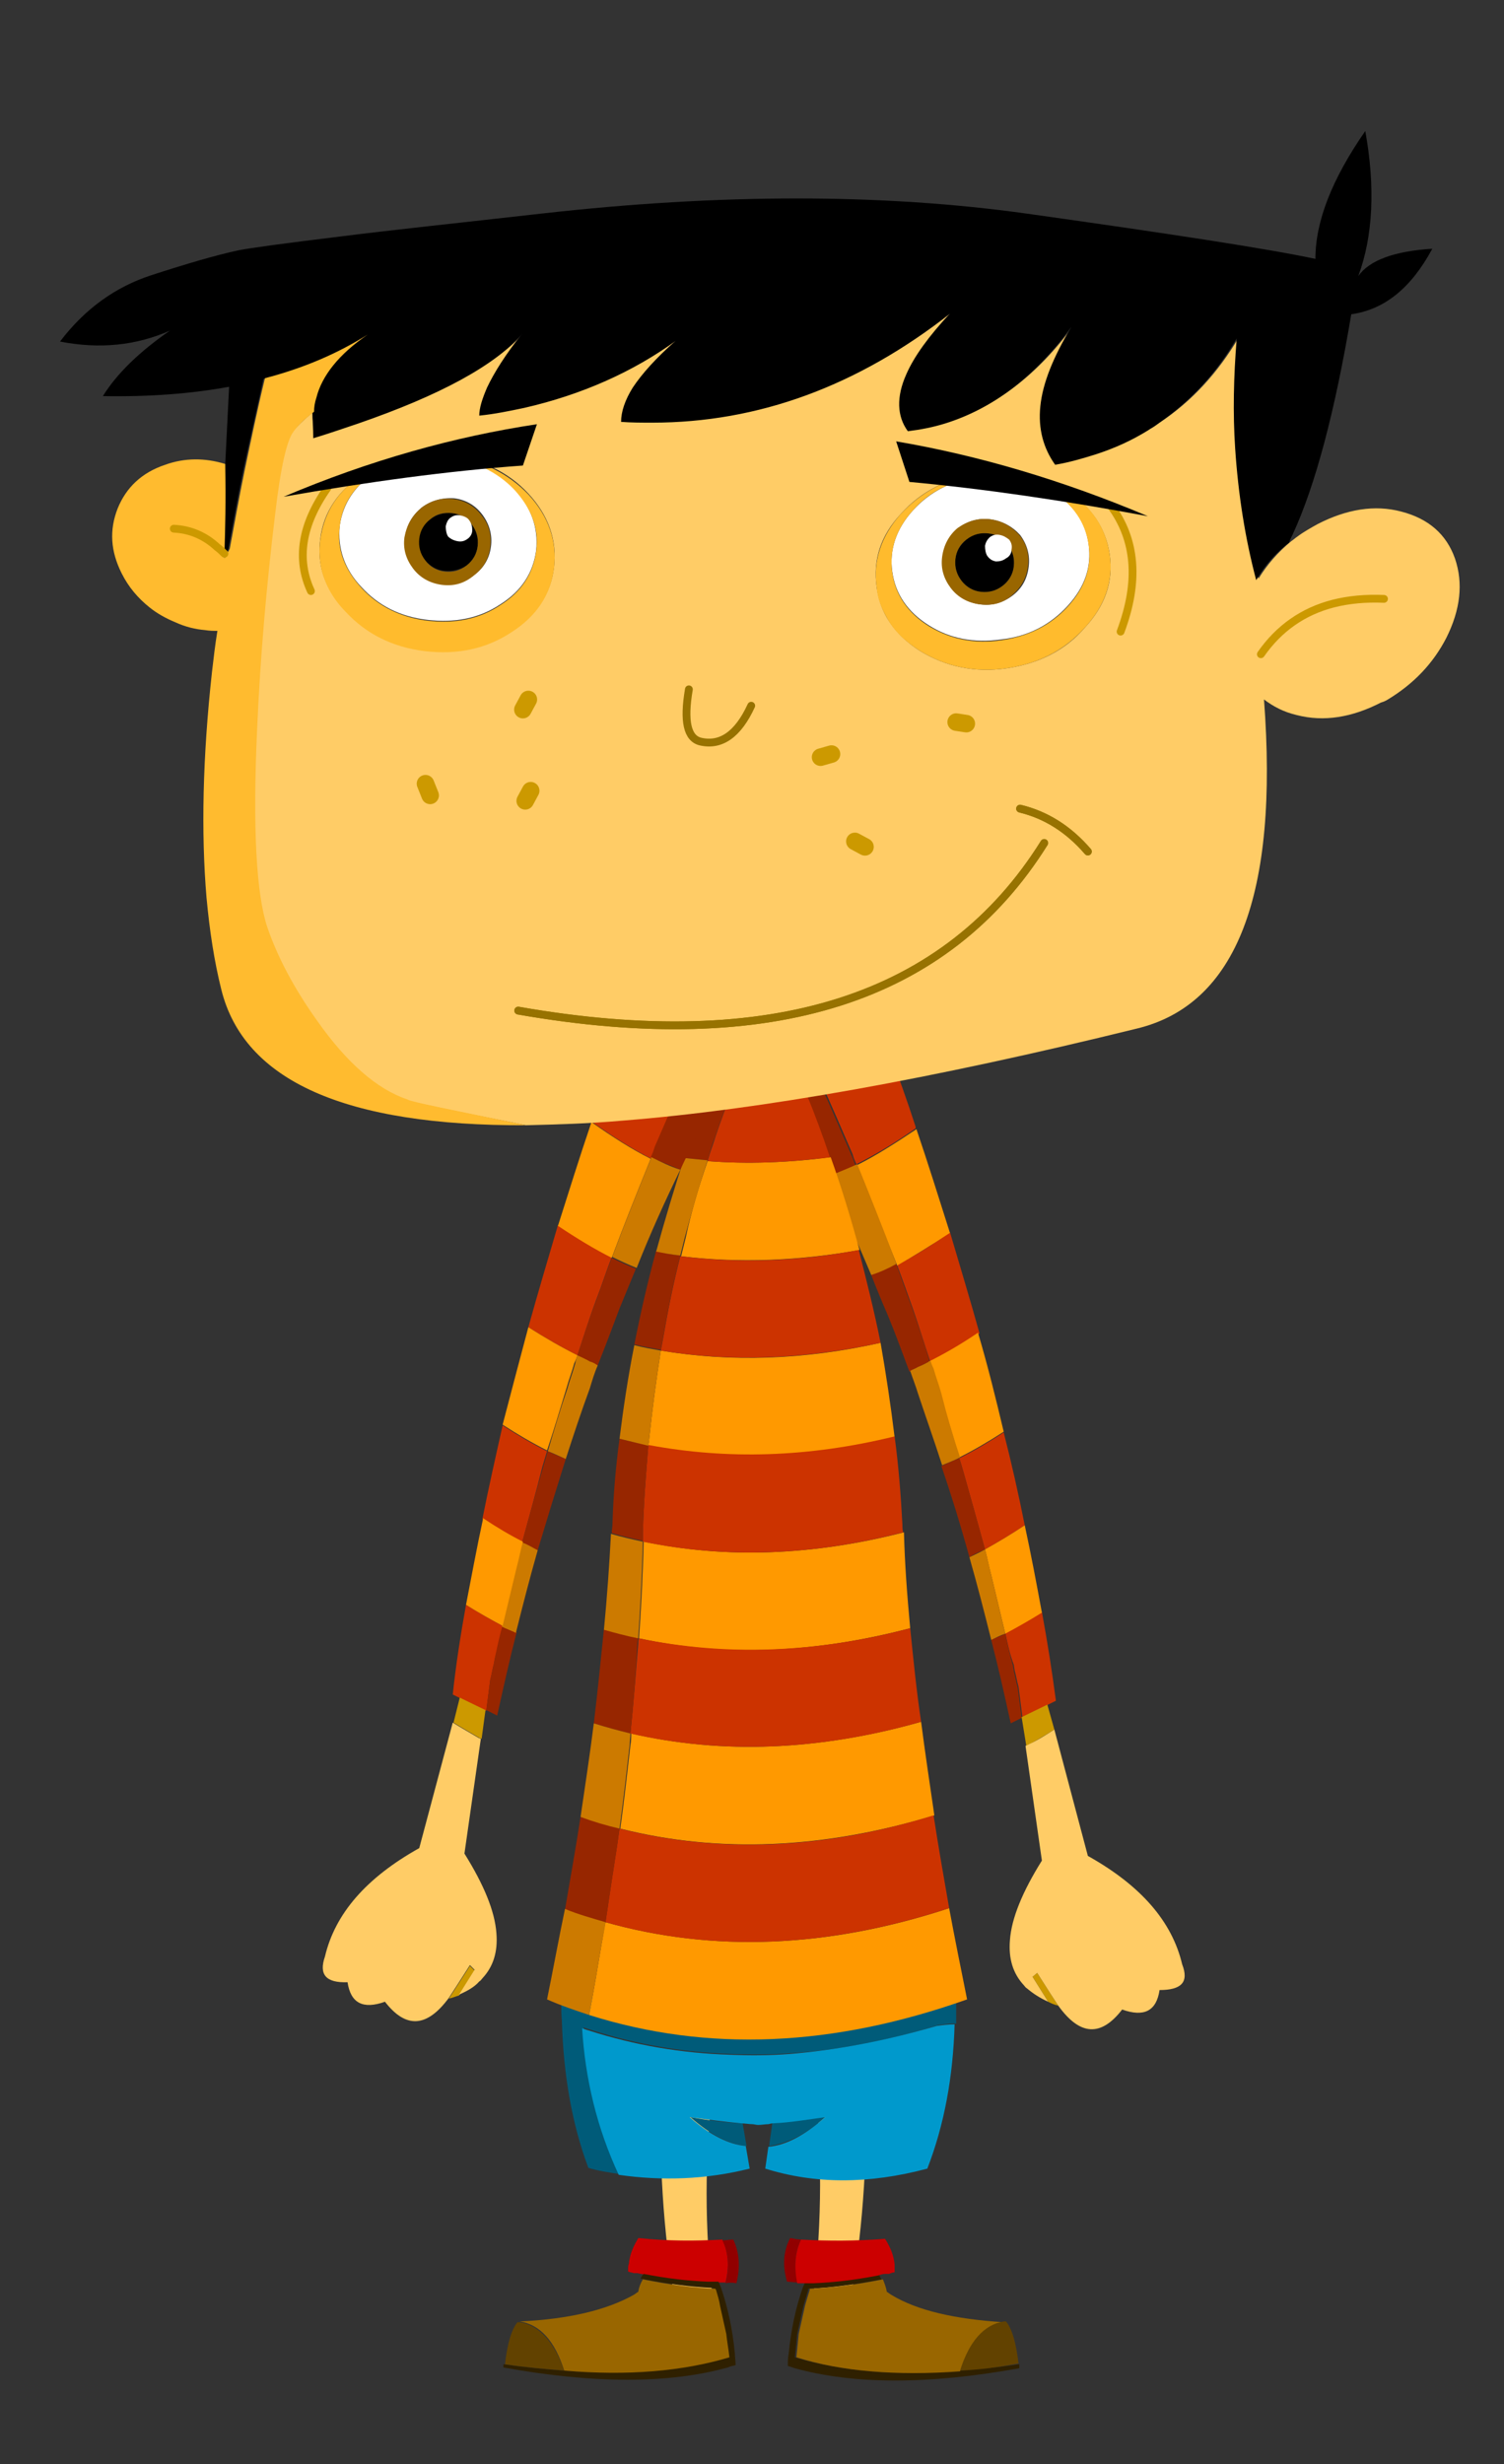 <?xml version="1.0" encoding="utf-8"?>
<!-- Generator: Adobe Illustrator 18.1.1, SVG Export Plug-In . SVG Version: 6.00 Build 0)  -->
<svg version="1.1" id="Layer_1" xmlns="http://www.w3.org/2000/svg" xmlns:xlink="http://www.w3.org/1999/xlink" x="0px" y="0px"
	 viewBox="0 0 193 316" enable-background="new 0 0 193 316" xml:space="preserve">
<rect x="0" y="0" width="193" height="316" fill="#333333" stroke="none"/>
<g>
	<g>
		<path fill-rule="evenodd" clip-rule="evenodd" fill="#FFCC66" d="M84.9,267.5h6.6c-1.1,9.2-1.1,18.4,0,27.6h-4.9
			C85.1,286,84.5,276.8,84.9,267.5z"/>
	</g>
	<g>
		<path fill-rule="evenodd" clip-rule="evenodd" fill="#FFCC66" d="M104.5,266.5h6.5c0.4,9.4-0.2,18.6-1.7,27.6h-4.9
			C105.5,284.8,105.5,275.7,104.5,266.5z"/>
	</g>
	<g>
		<g>
			<path fill-rule="evenodd" clip-rule="evenodd" fill="#005B79" d="M79.5,278.8c-1.3-0.2-2.7-0.4-4-0.8c-2.1-5.6-3.2-11.9-3.4-18.9
				c-0.1-1.1-0.1-2.3,0-3.4c8.1,0.7,16.3,1.1,24.5,1.3c0.3,0,0.5,0,0.8,0c0.4,0,0.9,0,1.3,0c8-0.2,16-0.6,24-1.3c0,1.1,0,2.1,0,3.3
				c0,0.2,0,0.3,0,0.5c-0.8,0-1.6,0.1-2.3,0.2c-6.5,2-12.8,3.2-18.9,3.6c-2.6,0.2-5.1,0.2-7.6,0.1c-6.2-0.2-12.2-1.2-18.1-3.1
				c-0.3-0.1-0.6-0.2-0.9-0.3C75.1,266.6,76.7,272.8,79.5,278.8z M99.1,272.3c2.3-0.2,4.6-0.5,6.9-0.9c-2.5,2.3-5,3.5-7.3,3.8
				L99.1,272.3z M95.8,275.2c-2.2-0.2-4.6-1.4-7.2-3.7c2.2,0.4,4.5,0.7,6.7,0.8L95.8,275.2z"/>
			<path fill-rule="evenodd" clip-rule="evenodd" fill="#0099CC" d="M99.1,272.3c-0.2,0-0.4,0.1-0.5,0.1c-0.4,0-0.9,0.1-1.3,0.1
				c-0.3,0-0.5-0.1-0.8-0.1c-0.4,0-0.9-0.1-1.3-0.1c-2.2-0.2-4.4-0.5-6.7-0.8c2.6,2.3,5,3.5,7.2,3.7l0.5,2.9
				c-5.6,1.4-11.2,1.6-16.8,0.8c-2.8-6-4.3-12.3-4.7-18.8c0.3,0.1,0.5,0.2,0.9,0.3c5.9,1.9,11.9,2.9,18.1,3.1c2.5,0.1,5,0.1,7.6-0.1
				c6.1-0.5,12.4-1.7,18.9-3.6c0.7-0.1,1.5-0.2,2.3-0.2c-0.2,6.7-1.3,12.8-3.5,18.5c-7.5,2-14.4,2-20.8,0l0.4-2.8
				c2.3-0.2,4.7-1.5,7.3-3.8C103.7,271.8,101.4,272.2,99.1,272.3z"/>
		</g>
	</g>
	<g>
		<g>
			<path fill-rule="evenodd" clip-rule="evenodd" fill="#CC0000" d="M92.7,287.2c0.8,1.7,0.9,3.5,0.4,5.5c-0.2,0-0.5,0-0.7,0
				c-0.1,0-0.1,0-0.1,0c-0.3,0-0.6,0-0.9,0c-0.1,0-0.3,0-0.4,0c-2.5-0.1-5.3-0.4-8.3-1c-0.3-0.1-0.6-0.1-0.9-0.2c-0.1,0-0.2,0-0.3,0
				c-0.1,0-0.1,0-0.2,0c-0.2-0.1-0.5-0.1-0.7-0.2c0-0.1,0-0.1,0-0.3c0-0.2,0-0.5,0.1-0.7c0.1-1.1,0.5-2.1,1.1-3.1
				c0-0.1,0.1-0.1,0.1-0.2C85.7,287.4,89.2,287.4,92.7,287.2z"/>
			<path fill-rule="evenodd" clip-rule="evenodd" fill="#2F2000" d="M64.7,303.2c0,0,0.1,0,0.1,0c2.6,0.4,5.1,0.6,7.5,0.8
				c8.2,0.6,15.2,0,21-1.8c-0.1-1-0.2-2-0.4-3l-0.8-3.6c-0.2-0.7-0.3-1.4-0.5-2c0-0.1-0.1-0.1-0.1-0.2c-2.7-0.1-5.8-0.5-9.3-1.2
				c0.1-0.2,0.2-0.4,0.4-0.6c3,0.6,5.8,0.9,8.3,1c0.1,0,0.3,0,0.4,0c0.3,0,0.6,0,0.9,0v0c0.1,0.2,0.2,0.5,0.3,0.7
				c0.9,2.6,1.5,5.4,1.8,8.5c0,0.5,0.1,1,0.1,1.5c-0.3,0.1-0.6,0.1-1,0.3c-7.6,2.1-17.2,2.1-28.8,0V303.2z"/>
			<path fill-rule="evenodd" clip-rule="evenodd" fill="#996600" d="M72.4,304c-1.2-3.8-3.1-5.9-5.7-6.3c6.4-0.3,11.2-1.5,14.6-3.4
				c0.2-0.1,0.4-0.3,0.6-0.4c0.1-0.6,0.3-1.1,0.6-1.6c3.5,0.7,6.6,1.1,9.3,1.2c0,0.1,0.1,0.1,0.1,0.2c0.2,0.7,0.4,1.3,0.5,2l0.8,3.6
				c0.1,1,0.3,2,0.4,3C87.6,304.1,80.5,304.7,72.4,304z"/>
			<path fill-rule="evenodd" clip-rule="evenodd" fill="#910000" d="M93.1,292.8c0.5-2,0.4-3.9-0.4-5.5c0.5,0,0.9-0.1,1.4-0.1
				c0.8,1.7,0.9,3.6,0.4,5.6C94,292.7,93.6,292.7,93.1,292.8z"/>
			<path fill-rule="evenodd" clip-rule="evenodd" fill="#624200" d="M72.4,304c-2.4-0.2-4.9-0.4-7.5-0.8c-0.1,0-0.1,0-0.1,0
				c0.3-2.6,0.8-4.4,1.6-5.4c0,0,0.1,0,0.1,0c0,0,0.1,0,0.1,0c0,0,0.1,0,0.1,0C69.2,298.2,71.1,300.3,72.4,304z"/>
		</g>
	</g>
	<g>
		<g>
			<path fill-rule="evenodd" clip-rule="evenodd" fill="#910000" d="M102.8,287.2c-0.8,1.7-0.9,3.5-0.4,5.5c-0.5,0-0.9-0.1-1.4-0.1
				c-0.6-2-0.5-3.9,0.4-5.6C101.9,287.1,102.3,287.2,102.8,287.2z"/>
			<path fill-rule="evenodd" clip-rule="evenodd" fill="#2F2000" d="M123.2,304c2.4-0.2,4.8-0.4,7.5-0.8c0.1,0,0.1,0,0.1,0v0.5
				c-11.6,2.1-21.2,2.1-28.8,0c-0.3-0.1-0.6-0.2-0.9-0.3c0-0.5,0-1,0.1-1.5c0.3-3.1,0.9-5.9,1.8-8.5c0.1-0.2,0.2-0.5,0.3-0.7v0
				c0.3,0,0.6,0,0.9,0c0.1,0,0.2,0,0.3,0c2.5-0.1,5.3-0.4,8.3-1c0.1,0.2,0.2,0.4,0.3,0.6c-3.5,0.7-6.6,1.1-9.3,1.2l-0.1,0v0
				c0,0.1,0,0.1,0,0.2c-0.2,0.7-0.4,1.3-0.6,2l-0.8,3.6c-0.1,1-0.2,2-0.3,3C108,304.1,115,304.7,123.2,304z"/>
			<path fill-rule="evenodd" clip-rule="evenodd" fill="#CC0000" d="M102.8,287.2c3.5,0.2,7,0.2,10.8-0.1c0,0.1,0,0.1,0.1,0.2
				c0.6,1,1,2,1.1,3.1c0,0.2,0,0.5,0,0.7c0,0.1,0,0.2,0,0.3c-0.2,0-0.5,0.1-0.7,0.2c-0.1,0-0.1,0-0.2,0c-0.1,0-0.2,0-0.3,0
				c-0.3,0-0.6,0.1-0.9,0.2c-3.1,0.6-5.8,0.9-8.3,1c-0.1,0-0.3,0-0.3,0c-0.3,0-0.6,0-0.9,0c0,0-0.1,0-0.2,0c-0.2,0-0.5,0-0.7,0
				C101.9,290.7,102,288.9,102.8,287.2z"/>
			<path fill-rule="evenodd" clip-rule="evenodd" fill="#996600" d="M128.8,297.8c-2.6,0.4-4.4,2.5-5.6,6.3c-8.2,0.6-15.3,0-21-1.8
				c0.1-1,0.2-2,0.3-3l0.8-3.6c0.2-0.7,0.4-1.4,0.6-2c0-0.1,0-0.1,0-0.2v0l0.1,0c2.7-0.1,5.8-0.5,9.3-1.2c0.2,0.5,0.4,1,0.5,1.6
				c0.2,0.1,0.4,0.3,0.6,0.4C117.7,296.3,122.5,297.4,128.8,297.8z"/>
			<path fill-rule="evenodd" clip-rule="evenodd" fill="#624200" d="M123.2,304c1.2-3.8,3.1-5.9,5.6-6.3c0.1,0,0.1,0,0.2,0
				c0,0,0.1,0,0.1,0c0,0,0,0,0,0c0.8,1,1.3,2.8,1.6,5.4c0,0-0.1,0-0.1,0C128,303.6,125.6,303.9,123.2,304z"/>
		</g>
	</g>
	<g>
		<g>
			<path fill-rule="evenodd" clip-rule="evenodd" fill="#CC3300" d="M117.5,144.7c-2.7,1.9-5.2,3.4-7.6,4.6
				c-0.2-0.4-0.4-0.9-0.5-1.3c-1.3-3-2.6-6-3.9-8.9l8.5-4.6c1.2,3.3,2.4,6.6,3.5,10C117.5,144.6,117.5,144.7,117.5,144.7z
				 M125.7,171c-2.2,1.4-4.3,2.7-6.3,3.7c-0.8-2.4-1.5-4.7-2.3-7c-0.7-1.9-1.3-3.7-2-5.5c2.2-1.1,4.5-2.5,6.8-4.2
				C123.2,162.4,124.5,166.7,125.7,171z M131.5,195.6c-1.8,1.2-3.5,2.2-5.1,3.1c-0.9-3.3-1.8-6.5-2.7-9.7c-0.2-0.7-0.4-1.4-0.6-2
				c1.8-0.9,3.7-2,5.7-3.3C129.8,187.6,130.7,191.6,131.5,195.6z M129,209.4c1.5-0.8,3-1.7,4.7-2.7c0.7,3.8,1.3,7.6,1.8,11.4l-1,0.5
				l-3.3,1.6l-0.5-3.9c-0.2-0.7-0.3-1.4-0.5-2.1c0-0.2-0.1-0.5-0.1-0.7C129.6,212.2,129.3,210.8,129,209.4z"/>
			<path fill-rule="evenodd" clip-rule="evenodd" fill="#972600" d="M124.4,199.7c-1.1-4-2.3-7.9-3.6-11.7c0.7-0.3,1.5-0.7,2.3-1
				c0.2,0.7,0.4,1.3,0.6,2c0.9,3.2,1.8,6.4,2.7,9.7C125.7,199,125,199.3,124.4,199.7z M127.2,210.3c0.6-0.3,1.2-0.5,1.8-0.8
				c0.3,1.4,0.6,2.8,1,4.1c0,0.2,0.1,0.4,0.1,0.7c0.2,0.7,0.3,1.4,0.5,2.1l0.5,3.9l-1.4,0.7C128.9,217.3,128.1,213.8,127.2,210.3z
				 M106.2,151c-1.5-3.2-3.1-6.4-4.8-9.6l4-2.1c1.3,2.9,2.6,5.9,3.9,8.9c0.2,0.4,0.3,0.8,0.5,1.3C108.7,150,107.4,150.5,106.2,151z
				 M111.8,163.5c1-0.4,2.1-0.9,3.2-1.4c0.7,1.8,1.3,3.7,2,5.5c0.8,2.3,1.6,4.6,2.3,7c-0.6,0.3-1.1,0.5-1.6,0.8
				c-0.4,0.1-0.7,0.3-1,0.5c-0.9-2.4-1.8-4.9-2.8-7.3C113.2,167,112.5,165.3,111.8,163.5z"/>
			<path fill-rule="evenodd" clip-rule="evenodd" fill="#FF9900" d="M110,149.4c2.4-1.2,4.9-2.8,7.6-4.6c1.5,4.4,2.9,8.9,4.3,13.3
				c-2.4,1.6-4.7,3-6.8,4.2c0,0,0-0.1,0-0.1C113.3,157.8,111.7,153.5,110,149.4z M128.8,183.6c-2,1.3-3.9,2.4-5.7,3.3
				c-0.8-2.7-1.6-5.4-2.5-8.1c-0.3-1.1-0.7-2.1-1-3.2c-0.1-0.3-0.3-0.7-0.4-1c2-1,4.1-2.2,6.3-3.7
				C126.8,175.3,127.8,179.4,128.8,183.6z M133.7,206.8c-1.6,1-3.2,1.9-4.7,2.7c-0.6-2.5-1.2-5-1.8-7.5c-0.3-1.1-0.5-2.2-0.8-3.3
				c1.6-0.9,3.3-1.9,5.1-3.1C132.3,199.3,133,203,133.7,206.8z"/>
			<path fill-rule="evenodd" clip-rule="evenodd" fill="#CC7A00" d="M127.2,210.3c-0.9-3.6-1.8-7.1-2.8-10.6c0.6-0.3,1.3-0.6,2-1
				c0.3,1.1,0.5,2.1,0.8,3.3c0.6,2.5,1.2,5,1.8,7.5C128.4,209.7,127.8,210,127.2,210.3z M123.2,186.9c-0.8,0.4-1.6,0.7-2.3,1
				c-1-3.1-2.1-6.2-3.1-9.2c-0.3-1-0.7-2-1-2.9c0.3-0.2,0.7-0.3,1-0.5c0.5-0.2,1.1-0.5,1.6-0.8c0.1,0.3,0.2,0.6,0.4,1
				c0.3,1.1,0.7,2.1,1,3.2C121.5,181.5,122.3,184.2,123.2,186.9z M111.8,163.5c-1.8-4.3-3.7-8.5-5.6-12.6c1.2-0.5,2.5-1,3.8-1.6
				c1.7,4.2,3.4,8.4,5,12.7c0,0,0,0.1,0,0.1C113.9,162.7,112.8,163.2,111.8,163.5z"/>
			<path fill-rule="evenodd" clip-rule="evenodd" fill="#CC9900" d="M135.8,257.2c-0.5-0.1-0.9-0.3-1.3-0.5l-2-3.2l0.6-0.5
				C134.5,255.2,135.4,256.6,135.8,257.2z M135.3,221.8c-1.1,0.7-2.2,1.3-3.2,1.9c-0.1,0.1-0.3,0.1-0.4,0.2l-0.6-3.7l3.3-1.6
				L135.3,221.8z"/>
			<path fill-rule="evenodd" clip-rule="evenodd" fill="#FFCC66" d="M135.3,221.8l4.3,16.2c6.8,3.8,10.8,8.4,12.1,13.9
				c0.9,2.3-0.1,3.3-2.9,3.3c-0.4,2.7-2,3.5-4.8,2.5c-2.7,3.5-5.4,3.4-8.2-0.5c-0.4-0.6-1.3-2-2.7-4.2l-0.6,0.5l2,3.2
				c-1.1-0.5-2-1.1-2.7-1.7c-0.2-0.1-0.3-0.3-0.4-0.4c-1.4-1.5-2-3.4-1.8-5.8c0.2-2.8,1.6-6.2,4.1-10.2l-2.1-14.7
				c0.1-0.1,0.3-0.1,0.4-0.2C133.1,223.2,134.2,222.5,135.3,221.8z"/>
		</g>
	</g>
	<g>
		<g>
			<path fill-rule="evenodd" clip-rule="evenodd" fill="#FF9900" d="M118.2,220.8c0.5,3.9,1.1,7.9,1.7,12
				c-14.2,4.3-27.6,4.9-40.3,1.7c0.5-3.6,0.9-7.2,1.3-10.7c0.1-0.5,0.1-1,0.1-1.5C92.7,225,105.1,224.5,118.2,220.8z M90.8,148.9
				c5.1,0.4,10.4,0.2,15.8-0.5c1.4,3.9,2.6,7.9,3.7,11.9c-7.8,1.4-15.5,1.7-22.9,0.8c0.2-0.8,0.4-1.6,0.6-2.4
				C88.7,155.4,89.7,152.1,90.8,148.9z M114.8,184.3c-11,2.7-21.5,3-31.6,1.1c0-0.3,0.1-0.5,0.1-0.8c0.4-3.8,0.9-7.6,1.5-11.4
				c9,1.5,18.4,1.2,28.2-1C113.7,176.2,114.3,180.2,114.8,184.3z M116.8,208.8c-12.2,3.2-23.8,3.7-34.8,1.3
				c0.3-4.2,0.5-8.4,0.6-12.4c10.6,2.2,21.7,1.8,33.4-1.2C116.1,200.5,116.4,204.5,116.8,208.8z M75.6,258.4
				c0.6-3.1,1.1-6.1,1.6-9.1c0.2-1,0.3-1.9,0.5-2.8c13.9,3.9,28.6,3.3,44.1-1.8c0.7,3.8,1.5,7.7,2.3,11.7
				C106.9,262.5,90.8,263.2,75.6,258.4z"/>
			<path fill-rule="evenodd" clip-rule="evenodd" fill="#CC3300" d="M113,172.2c-9.7,2.1-19.1,2.5-28.2,1c0.1-0.5,0.2-1.1,0.3-1.6
				c0.6-3.5,1.3-7,2.2-10.5c7.4,0.9,15,0.7,22.9-0.8C111.2,164.2,112.2,168.2,113,172.2z M83.2,185.3c10.1,1.9,20.6,1.6,31.6-1.1
				c0.5,3.7,0.8,7.5,1,11.3c0,0.3,0,0.7,0.1,1c-11.6,3-22.8,3.4-33.4,1.2h0l0,0c0-0.5,0-0.9,0-1.3C82.6,192.7,82.9,189,83.2,185.3z
				 M90.8,148.9c0.3-1.1,0.7-2.1,1-3.1c0.6-1.8,1.3-3.7,2-5.5h9.7c1.1,2.7,2.1,5.4,3,8.1C101.1,149.1,95.9,149.3,90.8,148.9z
				 M118.2,220.8c-13,3.7-25.5,4.2-37.3,1.5c0.4-3.9,0.7-7.8,1-11.5c0-0.3,0-0.5,0.1-0.7c11.1,2.3,22.7,1.9,34.8-1.3
				C117.2,212.7,117.6,216.8,118.2,220.8z M79.5,234.5c12.7,3.2,26.2,2.7,40.3-1.7c0.6,3.9,1.3,7.9,2,11.9
				c-15.6,5.1-30.3,5.7-44.1,1.8c0.5-3.4,1-6.7,1.5-9.9C79.3,235.9,79.4,235.2,79.5,234.5z"/>
			<path fill-rule="evenodd" clip-rule="evenodd" fill="#972600" d="M87.3,161c-0.9,3.5-1.6,7-2.2,10.5c-0.1,0.5-0.2,1.1-0.3,1.6
				c-1.1-0.2-2.3-0.4-3.4-0.7c0.8-4,1.7-8,2.8-12C85.2,160.7,86.2,160.9,87.3,161z M79.5,184.5c1.2,0.3,2.5,0.6,3.7,0.8
				c-0.3,3.6-0.6,7.3-0.7,11c0,0.4,0,0.8,0,1.3l0,0c-1.4-0.3-2.7-0.6-4-1c0-0.4,0.1-0.8,0.1-1.3C78.7,191.8,79,188.2,79.5,184.5z
				 M74.5,233c1.6,0.5,3.3,1,5,1.5c-0.1,0.7-0.2,1.4-0.3,2.2c-0.5,3.2-1,6.5-1.5,9.9c-1.7-0.5-3.5-1.1-5.2-1.7
				C73.2,240.8,73.9,236.9,74.5,233z M80.9,222.3c-1.6-0.4-3.1-0.8-4.7-1.3c0.5-4.1,0.9-8.2,1.3-12.1c1.4,0.4,2.9,0.8,4.4,1.1
				c0,0.2-0.1,0.4-0.1,0.7C81.6,214.6,81.3,218.4,80.9,222.3z M93.8,140.2c-0.7,1.8-1.4,3.7-2,5.5c-0.4,1-0.7,2.1-1,3.1
				c-1-0.1-2-0.2-3-0.3c0.9-2.8,2-5.6,3.1-8.3H93.8z"/>
			<path fill-rule="evenodd" clip-rule="evenodd" fill="#CC7A00" d="M77.7,246.5c-0.1,0.9-0.3,1.8-0.5,2.8c-0.5,3-1,6-1.6,9.1
				c-1.8-0.6-3.6-1.2-5.4-2c0.8-3.9,1.5-7.8,2.3-11.6C74.2,245.5,76,246,77.7,246.5z M79.5,234.5c-1.7-0.4-3.4-0.9-5-1.5
				c0.6-4.1,1.2-8,1.7-12c1.6,0.5,3.1,0.9,4.7,1.3c0,0.5-0.1,1-0.1,1.5C80.4,227.3,80,230.9,79.5,234.5z M82.5,197.7
				c-0.1,4-0.3,8.2-0.6,12.4c-1.5-0.3-3-0.7-4.4-1.1c0.4-4.2,0.7-8.3,0.9-12.3C79.8,197.1,81.1,197.4,82.5,197.7L82.5,197.7z
				 M79.5,184.5c0.5-4,1.1-8,1.9-12c1.1,0.3,2.3,0.5,3.4,0.7c-0.6,3.8-1.1,7.6-1.5,11.4c0,0.3-0.1,0.5-0.1,0.8
				C82,185.1,80.7,184.8,79.5,184.5z M87.3,161c-1.1-0.1-2.1-0.3-3.1-0.5c1.1-4,2.3-8,3.6-12c1,0.1,2,0.2,3,0.3
				c-1.1,3.3-2,6.5-2.9,9.8C87.7,159.4,87.5,160.2,87.3,161z"/>
		</g>
	</g>
	<g>
		<g>
			<path fill-rule="evenodd" clip-rule="evenodd" fill="#CC3300" d="M88,138.4c-1.3,2.9-2.6,5.9-3.9,8.9c-0.2,0.4-0.3,0.8-0.5,1.3
				c-2.4-1.2-4.9-2.8-7.6-4.7c0,0,0.1-0.1,0.1-0.1c1.1-3.3,2.3-6.6,3.5-10L88,138.4z M59.8,205.8c1.6,1,3.2,1.9,4.7,2.7
				c-0.3,1.4-0.6,2.8-1,4.2c0,0.2-0.1,0.4-0.1,0.6c-0.2,0.7-0.3,1.4-0.5,2.2l-0.5,3.9l-3.3-1.6l-1-0.5
				C58.5,213.5,59.1,209.7,59.8,205.8z M67,197.8c-1.6-0.9-3.3-1.9-5.1-3c0.8-4,1.7-8,2.6-12c2,1.3,3.9,2.4,5.7,3.3
				c-0.2,0.7-0.4,1.3-0.6,2C68.8,191.3,67.9,194.5,67,197.8z M74.1,173.8c-2-1-4.1-2.2-6.3-3.6c1.2-4.3,2.5-8.7,3.8-13.1
				c2.4,1.6,4.7,3,6.9,4.1c-0.7,1.8-1.3,3.7-2,5.5C75.6,169.1,74.9,171.4,74.1,173.8z"/>
			<path fill-rule="evenodd" clip-rule="evenodd" fill="#972600" d="M81.6,162.7c-0.7,1.7-1.4,3.4-2.1,5.1c-0.9,2.4-1.8,4.8-2.8,7.3
				c-0.3-0.2-0.7-0.3-1-0.5c-0.5-0.2-1.1-0.5-1.6-0.8c0.8-2.4,1.5-4.7,2.4-7c0.7-1.9,1.3-3.7,2-5.5
				C79.5,161.8,80.6,162.3,81.6,162.7z M87.3,150c-1.2-0.5-2.5-1-3.8-1.6c0.2-0.4,0.4-0.9,0.5-1.3c1.3-3,2.6-6,3.9-8.9l4,2.1
				C90.4,143.6,88.8,146.8,87.3,150z M66.3,209.3c-0.9,3.5-1.7,7.1-2.5,10.7l-1.4-0.7l0.5-3.9c0.2-0.7,0.3-1.5,0.5-2.2
				c0-0.2,0.1-0.5,0.1-0.6c0.3-1.4,0.6-2.8,1-4.2C65,208.8,65.6,209.1,66.3,209.3z M69,198.8c-0.6-0.3-1.3-0.6-2-1
				c0.9-3.3,1.8-6.5,2.7-9.7c0.2-0.7,0.4-1.4,0.6-2c0.8,0.4,1.6,0.7,2.3,1C71.4,190.9,70.2,194.8,69,198.8z"/>
			<path fill-rule="evenodd" clip-rule="evenodd" fill="#CC7A00" d="M87.3,150c-2,4.1-3.9,8.3-5.6,12.6c-1-0.4-2.1-0.9-3.1-1.4
				c0,0,0-0.1,0-0.1c1.6-4.3,3.3-8.5,5-12.7C84.8,149,86,149.6,87.3,150z M74.1,173.8c0.6,0.3,1.1,0.5,1.6,0.8
				c0.4,0.1,0.7,0.3,1,0.5c-0.4,0.9-0.7,1.9-1,2.9c-1.1,3-2.1,6-3.1,9.1c-0.7-0.3-1.5-0.7-2.3-1c0.8-2.7,1.6-5.4,2.5-8
				c0.3-1.1,0.7-2.1,1-3.2C73.9,174.4,74,174.1,74.1,173.8z M69,198.8c-1,3.5-1.9,7-2.8,10.6c-0.6-0.3-1.2-0.5-1.8-0.8
				c0.6-2.5,1.2-5,1.8-7.5c0.3-1.1,0.5-2.2,0.8-3.3C67.8,198.1,68.4,198.5,69,198.8z"/>
			<path fill-rule="evenodd" clip-rule="evenodd" fill="#FF9900" d="M78.5,161.3c-2.2-1.1-4.5-2.5-6.9-4.1c1.4-4.4,2.8-8.9,4.3-13.3
				c2.7,1.9,5.2,3.5,7.6,4.7c-1.7,4.2-3.4,8.4-5,12.7C78.5,161.2,78.5,161.2,78.5,161.3z M62,194.7c1.8,1.2,3.5,2.2,5.1,3
				c-0.3,1.1-0.5,2.2-0.8,3.3c-0.6,2.5-1.2,5-1.8,7.5c-1.5-0.8-3.1-1.7-4.7-2.7C60.5,202.2,61.2,198.4,62,194.7z M67.8,170.2
				c2.2,1.4,4.3,2.6,6.3,3.6c-0.1,0.3-0.2,0.6-0.4,1c-0.3,1.1-0.7,2.1-1,3.2c-0.8,2.6-1.6,5.3-2.5,8c-1.8-0.9-3.7-2-5.7-3.3
				C65.6,178.5,66.7,174.3,67.8,170.2z"/>
			<path fill-rule="evenodd" clip-rule="evenodd" fill="#CC9900" d="M61.8,223c-0.1-0.1-0.3-0.1-0.4-0.2c-1-0.6-2.1-1.2-3.2-1.9
				l0.8-3.2l3.3,1.6L61.8,223z M57.6,256.3c0.4-0.6,1.3-2,2.7-4.2l0.6,0.6l-2,3.2C58.5,256,58.1,256.2,57.6,256.3z"/>
			<path fill-rule="evenodd" clip-rule="evenodd" fill="#FFCC66" d="M58.9,255.8l2-3.2l-0.6-0.6c-1.4,2.2-2.3,3.6-2.7,4.2
				c-2.8,3.8-5.5,4-8.2,0.5c-2.8,1-4.4,0.2-4.8-2.5c-2.8,0.1-3.7-1-2.9-3.3c1.3-5.5,5.3-10.1,12.1-13.9l4.3-16.1
				c1.1,0.7,2.2,1.3,3.2,1.9c0.1,0.1,0.3,0.1,0.4,0.2l-2.1,14.7c2.5,4,3.9,7.4,4.1,10.2c0.2,2.4-0.4,4.3-1.8,5.8
				c-0.1,0.1-0.2,0.3-0.4,0.4C60.9,254.8,60,255.3,58.9,255.8z"/>
		</g>
	</g>
</g>
<g>
	<g>
		<path fill-rule="evenodd" clip-rule="evenodd" fill="#FFCC66" d="M67.5,144.3c-9.6-1.9-14.8-3-15.4-3.2
			c-3.9-1.3-7.8-4.7-11.6-10.1c-2.9-4.2-5.1-8.2-6.4-12c-1.5-4.2-1.9-12.7-1.3-25.5c0.4-9.1,1.2-18.3,2.3-27.4
			c0.7-6.1,1.6-9.6,2.4-10.7c0.5-0.6,1.4-1.5,2.6-2.5c0,1,0.1,2,0.4,3.1c2-0.6,4-1.2,5.8-1.9c10.5-3.6,17.5-7.5,21-11.5
			c-2.1,2.7-3.6,5-4.5,6.9c-0.7,1.4-1,2.6-1,3.6c2-0.3,3.9-0.6,5.8-1c7.4-1.7,13.8-4.5,19.4-8.6c-2.5,2.2-4.3,4.2-5.5,6
			c-1.1,1.6-1.6,3.1-1.5,4.4c1.3,0.1,2.7,0.1,4,0.1c13.7,0,26.4-4.7,38.2-14c-2.7,2.9-4.6,5.5-5.6,7.8c-1.3,2.9-1.2,5.3,0.2,7.3
			c1.6-0.2,3.2-0.5,4.8-1c6.1-1.9,11.5-6,16.2-12.4c-2.4,3.8-3.7,7.2-4,10.2c-0.3,2.9,0.3,5.3,1.9,7.5c1.8-0.3,3.5-0.8,5.1-1.3
			c2.4-0.8,4.7-1.9,6.8-3.1c0.4-0.2,0.8-0.5,1.2-0.8c4.1-2.7,7.5-6.4,10.2-11c-0.4,4.9-0.4,9.6-0.2,14.1c0.3,6,1.2,11.6,2.7,16.9
			c1.1-1.8,2.5-3.4,4.2-4.8c0.3-0.2,0.5-0.4,0.8-0.6c0.8-0.6,1.7-1.1,2.6-1.6c3.7-1.9,7.3-2.5,10.7-1.6c3.5,0.9,5.8,2.9,6.9,6
			c1.1,3.2,0.7,6.6-1.1,10.2c-1.7,3.3-4.2,5.9-7.5,7.9c-0.3,0.2-0.6,0.3-0.9,0.4c-3.7,1.9-7.3,2.5-10.8,1.6c-1.7-0.4-3-1.1-4.2-2
			c1.9,25-3.5,39.1-16.3,42.2c-26.4,6.5-48.3,10.4-65.9,11.8C75.5,144.1,71.4,144.2,67.5,144.3z M112.5,75.3
			c0.2,1.4,0.6,2.7,1.3,3.9c1,1.7,2.4,3.1,4.3,4.3c3.3,2,7,2.8,11.1,2.2c4.1-0.6,7.5-2.3,10-5.2c2.6-2.8,3.7-5.9,3.2-9.4
			c-0.5-3.4-2.4-6.2-5.6-8.2c-3.3-2-6.9-2.7-11.1-2.2c-4.1,0.6-7.5,2.3-10.1,5.2C113,68.7,112,71.8,112.5,75.3z M122.7,92.6l1.3,0.2
			L122.7,92.6z M161.8,83.9c2.3-3.3,5.4-5.5,9.3-6.5c2-0.5,4.1-0.7,6.5-0.6c-2.4-0.1-4.5,0.1-6.5,0.6
			C167.2,78.4,164.1,80.6,161.8,83.9z M142.5,64.8c3.3,4.4,3.7,9.8,1.3,16.2C146.1,74.6,145.7,69.2,142.5,64.8z M109.7,107.9
			l1.3,0.7L109.7,107.9z M105.3,97.1l1.4-0.4L105.3,97.1z M46.6,60.8c-3.2,2.1-5.1,4.9-5.5,8.3c-0.2,1.4-0.1,2.8,0.2,4
			c0.5,1.9,1.5,3.6,3.1,5.3c2.6,2.8,6,4.5,10.1,5c4.1,0.5,7.8-0.3,11.1-2.4c3.2-2.1,5.1-4.8,5.5-8.3c0.4-3.4-0.7-6.6-3.3-9.4
			c-2.6-2.8-6-4.4-10.1-4.9C53.6,57.9,49.9,58.7,46.6,60.8z M42,62.6c-3.3,4.7-4,9.1-2.1,13.2C38,71.7,38.6,67.3,42,62.6z
			 M67.8,89.7L67.1,91L67.8,89.7z M88.4,88.4c-0.7,4.1-0.2,6.3,1.5,6.7c2.6,0.6,4.8-0.9,6.5-4.6c-1.7,3.7-3.9,5.2-6.5,4.6
			C88.2,94.7,87.7,92.5,88.4,88.4z M68.1,101.4l-0.7,1.3L68.1,101.4z M54.6,100.5l0.6,1.5L54.6,100.5z"/>
		<path fill-rule="evenodd" clip-rule="evenodd" d="M40.1,52.9c0.1-0.6,0.2-1.2,0.3-1.8c0.8-2.9,3-5.6,6.6-8.1
			c-3.8,2.4-8.2,4.3-13.2,5.6c-0.9,4.1-1.8,8-2.6,11.8c-0.7,3.4-1.3,6.8-1.9,10c0,0.1-0.2,0.5-0.7,1.3c0-0.2,0-0.4,0-0.6
			c0.1-3,0.2-6.8,0.3-11.5l0.5-10c-4.9,0.9-10.3,1.3-16.2,1.2c1.8-2.9,4.7-5.7,8.6-8.4c-4.3,1.9-9,2.4-14.1,1.4
			c3.2-4.2,7.1-7,11.7-8.5c4.6-1.5,8.4-2.6,11.2-3.2c1.5-0.3,5.9-0.9,13.3-1.8c6.3-0.8,14.9-1.7,25.5-2.9c23-2.6,43.8-2.6,62.4,0
			c18.5,2.6,30.9,4.5,37,5.8c0-4.8,2.1-10.2,6.4-16.4c1.3,7.2,1,13.5-0.9,18.6c1.4-2,4.6-3.2,9.5-3.5c-2.7,5-6.1,7.8-10.4,8.4
			c-2.1,12.5-4.6,21.9-7.5,28.2c-0.2,0.4-0.4,0.8-0.5,1.1c-1.7,1.3-3.1,2.9-4.2,4.8c-1.4-5.3-2.3-10.9-2.7-16.9
			c-0.3-4.5-0.2-9.2,0.2-14.1c-2.7,4.6-6.1,8.2-10.2,11c-0.4,0.3-0.8,0.5-1.2,0.8c-2.1,1.3-4.3,2.3-6.8,3.1c-1.6,0.5-3.3,1-5.1,1.3
			c-1.5-2.1-2.2-4.6-1.9-7.5c0.3-3,1.7-6.4,4-10.2c-4.7,6.4-10.1,10.5-16.2,12.4c-1.6,0.5-3.2,0.8-4.8,1c-1.4-1.9-1.5-4.4-0.2-7.3
			c1-2.3,2.9-4.9,5.6-7.8c-11.8,9.3-24.6,14-38.2,14c-1.3,0-2.7,0-4-0.1c0-1.3,0.5-2.8,1.5-4.4c1.2-1.8,3-3.8,5.5-6
			c-5.5,4-12,6.9-19.4,8.6c-1.9,0.4-3.8,0.8-5.8,1c0-1,0.4-2.2,1-3.6c0.9-1.9,2.4-4.3,4.5-6.9c-3.5,4.1-10.6,7.9-21,11.5
			c-1.8,0.6-3.8,1.3-5.8,1.9C40.2,54.9,40.1,53.9,40.1,52.9z M126.8,68.4c1,0.1,1.8,0.6,2.5,1.4c0.6,0.8,0.9,1.7,0.8,2.8
			c-0.1,1-0.6,1.8-1.4,2.5c-0.8,0.6-1.7,0.9-2.8,0.8c-1-0.1-1.8-0.6-2.5-1.4c-0.6-0.8-0.9-1.7-0.8-2.8c0.1-1,0.6-1.8,1.4-2.5
			C124.9,68.5,125.8,68.3,126.8,68.4z M55.2,66.6c0.8-0.6,1.7-0.9,2.8-0.8c1,0.1,1.8,0.6,2.5,1.4c0.6,0.8,0.9,1.7,0.8,2.8
			c-0.1,1-0.6,1.8-1.4,2.5C59,73.1,58,73.3,57,73.2c-1-0.1-1.8-0.6-2.5-1.4c-0.6-0.8-0.9-1.7-0.8-2.8C53.9,68,54.4,67.2,55.2,66.6z"
			/>
		<path fill-rule="evenodd" clip-rule="evenodd" fill="#FFFFFF" d="M117.2,65.4c2.2-2.4,5-3.8,8.5-4.3c3.5-0.5,6.6,0.1,9.3,1.8
			c2.7,1.7,4.3,4,4.7,6.9c0.4,2.9-0.5,5.5-2.7,7.9c-2.2,2.4-5,3.9-8.5,4.3c-3.5,0.5-6.6-0.1-9.3-1.8c-2.7-1.7-4.3-4-4.7-6.9
			C114.1,70.5,115,67.8,117.2,65.4z M127.1,66.6c-1.5-0.2-2.9,0.2-4.1,1.1c-1.2,1-1.9,2.2-2,3.7c-0.2,1.5,0.2,2.9,1.1,4
			c0.9,1.2,2.2,1.9,3.7,2.1c1.5,0.2,2.9-0.2,4.1-1.1c1.2-0.9,1.9-2.1,2.1-3.7c0.2-1.5-0.2-2.9-1.1-4.1
			C129.9,67.5,128.6,66.8,127.1,66.6z M48.2,60.5c2.7-1.7,5.8-2.4,9.3-1.9c3.5,0.4,6.3,1.8,8.5,4.1c2.2,2.4,3.1,5,2.8,7.9
			c-0.4,2.9-1.9,5.2-4.6,6.9c-2.7,1.8-5.8,2.4-9.3,2c-3.5-0.4-6.3-1.8-8.5-4.2c-2.2-2.3-3.1-5-2.8-7.9C44,64.6,45.5,62.3,48.2,60.5z
			 M54.1,65.1c-1.2,1-1.9,2.2-2.1,3.7c-0.2,1.5,0.2,2.9,1.1,4c0.9,1.2,2.2,1.9,3.7,2.1c1.5,0.2,2.9-0.2,4.1-1.2
			c1.2-0.9,1.9-2.1,2.1-3.6c0.2-1.5-0.2-2.9-1.1-4.1c-0.9-1.2-2.1-1.9-3.6-2.1C56.7,63.8,55.3,64.2,54.1,65.1z"/>
		<path fill-rule="evenodd" clip-rule="evenodd" fill="#FFBB2D" d="M117.2,65.4c-2.2,2.4-3.1,5.1-2.7,8c0.4,2.9,2,5.2,4.7,6.9
			c2.8,1.7,5.9,2.3,9.3,1.8c3.5-0.5,6.3-1.9,8.5-4.3c2.2-2.4,3.1-5,2.7-7.9c-0.4-2.9-2-5.2-4.7-6.9c-2.7-1.7-5.9-2.3-9.3-1.8
			C122.2,61.6,119.3,63,117.2,65.4z M112.5,75.3c-0.5-3.4,0.6-6.6,3.1-9.4c2.6-2.8,5.9-4.6,10.1-5.2c4.1-0.6,7.8,0.2,11.1,2.2
			c3.3,2,5.1,4.8,5.6,8.2c0.5,3.4-0.6,6.6-3.2,9.4c-2.6,2.9-5.9,4.6-10,5.2c-4.1,0.6-7.8-0.2-11.1-2.2c-1.9-1.2-3.4-2.6-4.3-4.3
			C113.1,78,112.6,76.7,112.5,75.3z M48.2,60.5c-2.7,1.8-4.3,4.1-4.6,7c-0.4,2.9,0.6,5.5,2.8,7.9c2.2,2.4,5.1,3.8,8.5,4.2
			c3.5,0.4,6.6-0.2,9.3-2c2.7-1.7,4.2-4,4.6-6.9c0.4-2.9-0.6-5.5-2.8-7.9c-2.2-2.3-5.1-3.7-8.5-4.1C54,58.2,50.9,58.8,48.2,60.5z
			 M46.6,60.8c3.2-2.1,6.9-2.8,11.1-2.3c4.1,0.5,7.5,2.2,10.1,4.9c2.6,2.8,3.7,6,3.3,9.4c-0.4,3.4-2.2,6.2-5.5,8.3
			c-3.2,2.1-6.9,2.9-11.1,2.4c-4.1-0.5-7.5-2.2-10.1-5c-1.6-1.6-2.6-3.4-3.1-5.3c-0.3-1.3-0.4-2.6-0.2-4
			C41.6,65.6,43.4,62.9,46.6,60.8z"/>
		<path fill-rule="evenodd" clip-rule="evenodd" fill="#996600" d="M127.1,66.6c1.5,0.2,2.7,0.9,3.7,2c1,1.2,1.3,2.6,1.1,4.1
			c-0.2,1.5-0.9,2.7-2.1,3.7c-1.2,1-2.5,1.3-4.1,1.1c-1.5-0.2-2.8-0.9-3.7-2.1c-0.9-1.2-1.3-2.5-1.1-4c0.2-1.5,0.9-2.8,2-3.7
			C124.2,66.8,125.6,66.4,127.1,66.6z M126.8,68.4c-1-0.1-1.9,0.1-2.8,0.8c-0.8,0.6-1.3,1.5-1.4,2.5c-0.1,1,0.1,1.9,0.8,2.8
			c0.6,0.8,1.5,1.3,2.5,1.4c1,0.1,1.9-0.1,2.8-0.8c0.8-0.6,1.3-1.5,1.4-2.5c0.1-1-0.1-1.9-0.8-2.8C128.7,69,127.9,68.5,126.8,68.4z
			 M54.1,65.1c1.2-0.9,2.6-1.3,4.1-1.1c1.5,0.2,2.7,0.9,3.6,2.1c1,1.2,1.3,2.6,1.1,4.1c-0.2,1.5-0.9,2.7-2.1,3.6
			c-1.2,1-2.5,1.4-4.1,1.2c-1.5-0.2-2.8-0.9-3.7-2.1c-0.9-1.2-1.3-2.5-1.1-4C52.2,67.3,52.9,66.1,54.1,65.1z M55.2,66.6
			c-0.8,0.6-1.3,1.5-1.4,2.5c-0.1,1,0.1,1.9,0.8,2.8c0.6,0.8,1.5,1.3,2.5,1.4c1,0.1,1.9-0.1,2.8-0.8c0.8-0.6,1.3-1.5,1.4-2.5
			c0.1-1-0.1-1.9-0.8-2.8c-0.6-0.8-1.5-1.3-2.5-1.4C56.9,65.7,56,65.9,55.2,66.6z"/>
		<path fill-rule="evenodd" clip-rule="evenodd" fill="#FFBB2F" d="M67.5,144.3c-23.2,0.1-36.2-5.7-39.1-17.4
			c-0.9-3.6-1.5-7.5-1.9-11.8c-0.7-8.3-0.5-18,0.7-28.9c0.2-1.7,0.4-3.5,0.7-5.3c-0.5,0-1,0-1.6-0.1c-1.2-0.1-2.5-0.4-3.8-1
			c-1.2-0.5-2.3-1.1-3.3-1.9c-1.5-1.2-2.7-2.6-3.6-4.4c-1.4-2.8-1.6-5.5-0.5-8.3c1.1-2.7,3.1-4.6,6.1-5.6c2.5-0.9,5.1-0.9,7.7-0.1
			C29,64.2,28.9,68,28.8,71c0,0.2,0,0.4,0,0.6c0.4-0.7,0.7-1.2,0.7-1.3c0.6-3.2,1.2-6.6,1.9-10c0.8-3.8,1.6-7.7,2.6-11.8
			c5-1.3,9.4-3.2,13.2-5.6c-3.7,2.5-5.9,5.3-6.6,8.1c-0.2,0.6-0.3,1.2-0.3,1.8c-1.3,1-2.1,1.8-2.6,2.5c-0.9,1.1-1.7,4.7-2.4,10.7
			c-1.1,9.1-1.9,18.2-2.3,27.4c-0.6,12.8-0.1,21.3,1.3,25.5c1.3,3.8,3.4,7.8,6.4,12c3.8,5.4,7.7,8.8,11.6,10.1
			C52.7,141.3,57.9,142.3,67.5,144.3z M28.8,71c-0.3-0.3-0.6-0.6-0.9-0.8c-1.6-1.5-3.5-2.3-5.6-2.4c2.1,0.1,4,0.9,5.6,2.4
			C28.2,70.4,28.5,70.7,28.8,71z"/>
		
			<path fill-rule="evenodd" clip-rule="evenodd" fill="none" stroke="#CC9900" stroke-width="2.25" stroke-linecap="round" stroke-linejoin="round" stroke-miterlimit="3" d="
			M122.7,92.6l1.3,0.2 M109.7,107.9l1.3,0.7 M105.3,97.1l1.4-0.4 M67.8,89.7L67.1,91 M68.1,101.4l-0.7,1.3 M54.6,100.5l0.6,1.5"/>
		
			<path fill-rule="evenodd" clip-rule="evenodd" fill="none" stroke="#CC9900" stroke-linecap="round" stroke-linejoin="round" stroke-miterlimit="3" d="
			M161.8,83.9c2.3-3.3,5.4-5.5,9.3-6.5c2-0.5,4.1-0.7,6.5-0.6 M142.5,64.8c3.3,4.4,3.7,9.8,1.3,16.2 M28.8,71
			c-0.3-0.3-0.6-0.6-0.9-0.8c-1.6-1.5-3.5-2.3-5.6-2.4 M42,62.6c-3.3,4.7-4,9.1-2.1,13.2"/>
		
			<path fill-rule="evenodd" clip-rule="evenodd" fill="none" stroke="#977200" stroke-linecap="round" stroke-linejoin="round" stroke-miterlimit="3" d="
			M88.4,88.4c-0.7,4.1-0.2,6.3,1.5,6.7c2.6,0.6,4.8-0.9,6.5-4.6"/>
	</g>
	<g>
		<path fill-rule="evenodd" clip-rule="evenodd" fill="#FFFFFF" d="M127.8,72c-0.5-0.1-0.8-0.3-1.1-0.7c-0.2-0.3-0.3-0.8-0.3-1.3
			c0.1-0.5,0.3-0.8,0.6-1.1c0.4-0.3,0.8-0.4,1.3-0.3c0.5,0.1,0.8,0.3,1.2,0.6c0.3,0.4,0.4,0.8,0.3,1.3c0,0.5-0.3,0.9-0.7,1.1
			C128.7,71.9,128.3,72,127.8,72z"/>
	</g>
	<g>
		<path fill-rule="evenodd" clip-rule="evenodd" fill="#FFFFFF" d="M58.7,69.4c-0.5-0.1-0.9-0.3-1.2-0.6c-0.2-0.3-0.3-0.8-0.3-1.3
			c0.1-0.5,0.3-0.9,0.6-1.1c0.4-0.3,0.8-0.4,1.3-0.3c0.5,0.1,0.9,0.3,1.1,0.6c0.3,0.4,0.4,0.8,0.4,1.3c0,0.5-0.3,0.9-0.6,1.1
			C59.6,69.4,59.2,69.5,58.7,69.4z"/>
	</g>
	<g>
		<path fill-rule="evenodd" clip-rule="evenodd" d="M68.9,54.4l-1.8,5.3c-9.7,0.7-19.9,2.1-30.7,4C47.5,59,58.3,56,68.9,54.4z"/>
	</g>
	<g>
		<path fill-rule="evenodd" clip-rule="evenodd" d="M115,56.6c10.6,1.8,21.4,5,32.3,9.6c-10.7-2-20.9-3.5-30.6-4.4L115,56.6z"/>
	</g>
</g>
<g>
	
		<path fill-rule="evenodd" clip-rule="evenodd" fill="none" stroke="#977200" stroke-linecap="round" stroke-linejoin="round" stroke-miterlimit="3" d="
		M130.9,103.7c3.3,0.8,6.2,2.6,8.7,5.5 M134,108.1c-12.5,20-35,27.2-67.5,21.5"/>
</g>
<g>
	
		<path fill-rule="evenodd" clip-rule="evenodd" fill="none" stroke="#977200" stroke-linecap="round" stroke-linejoin="round" stroke-miterlimit="3" d="
		M130.9,103.7c3.3,0.8,6.2,2.6,8.7,5.5 M134,108.1c-12.5,20-35,27.2-67.5,21.5"/>
</g>
</svg>
